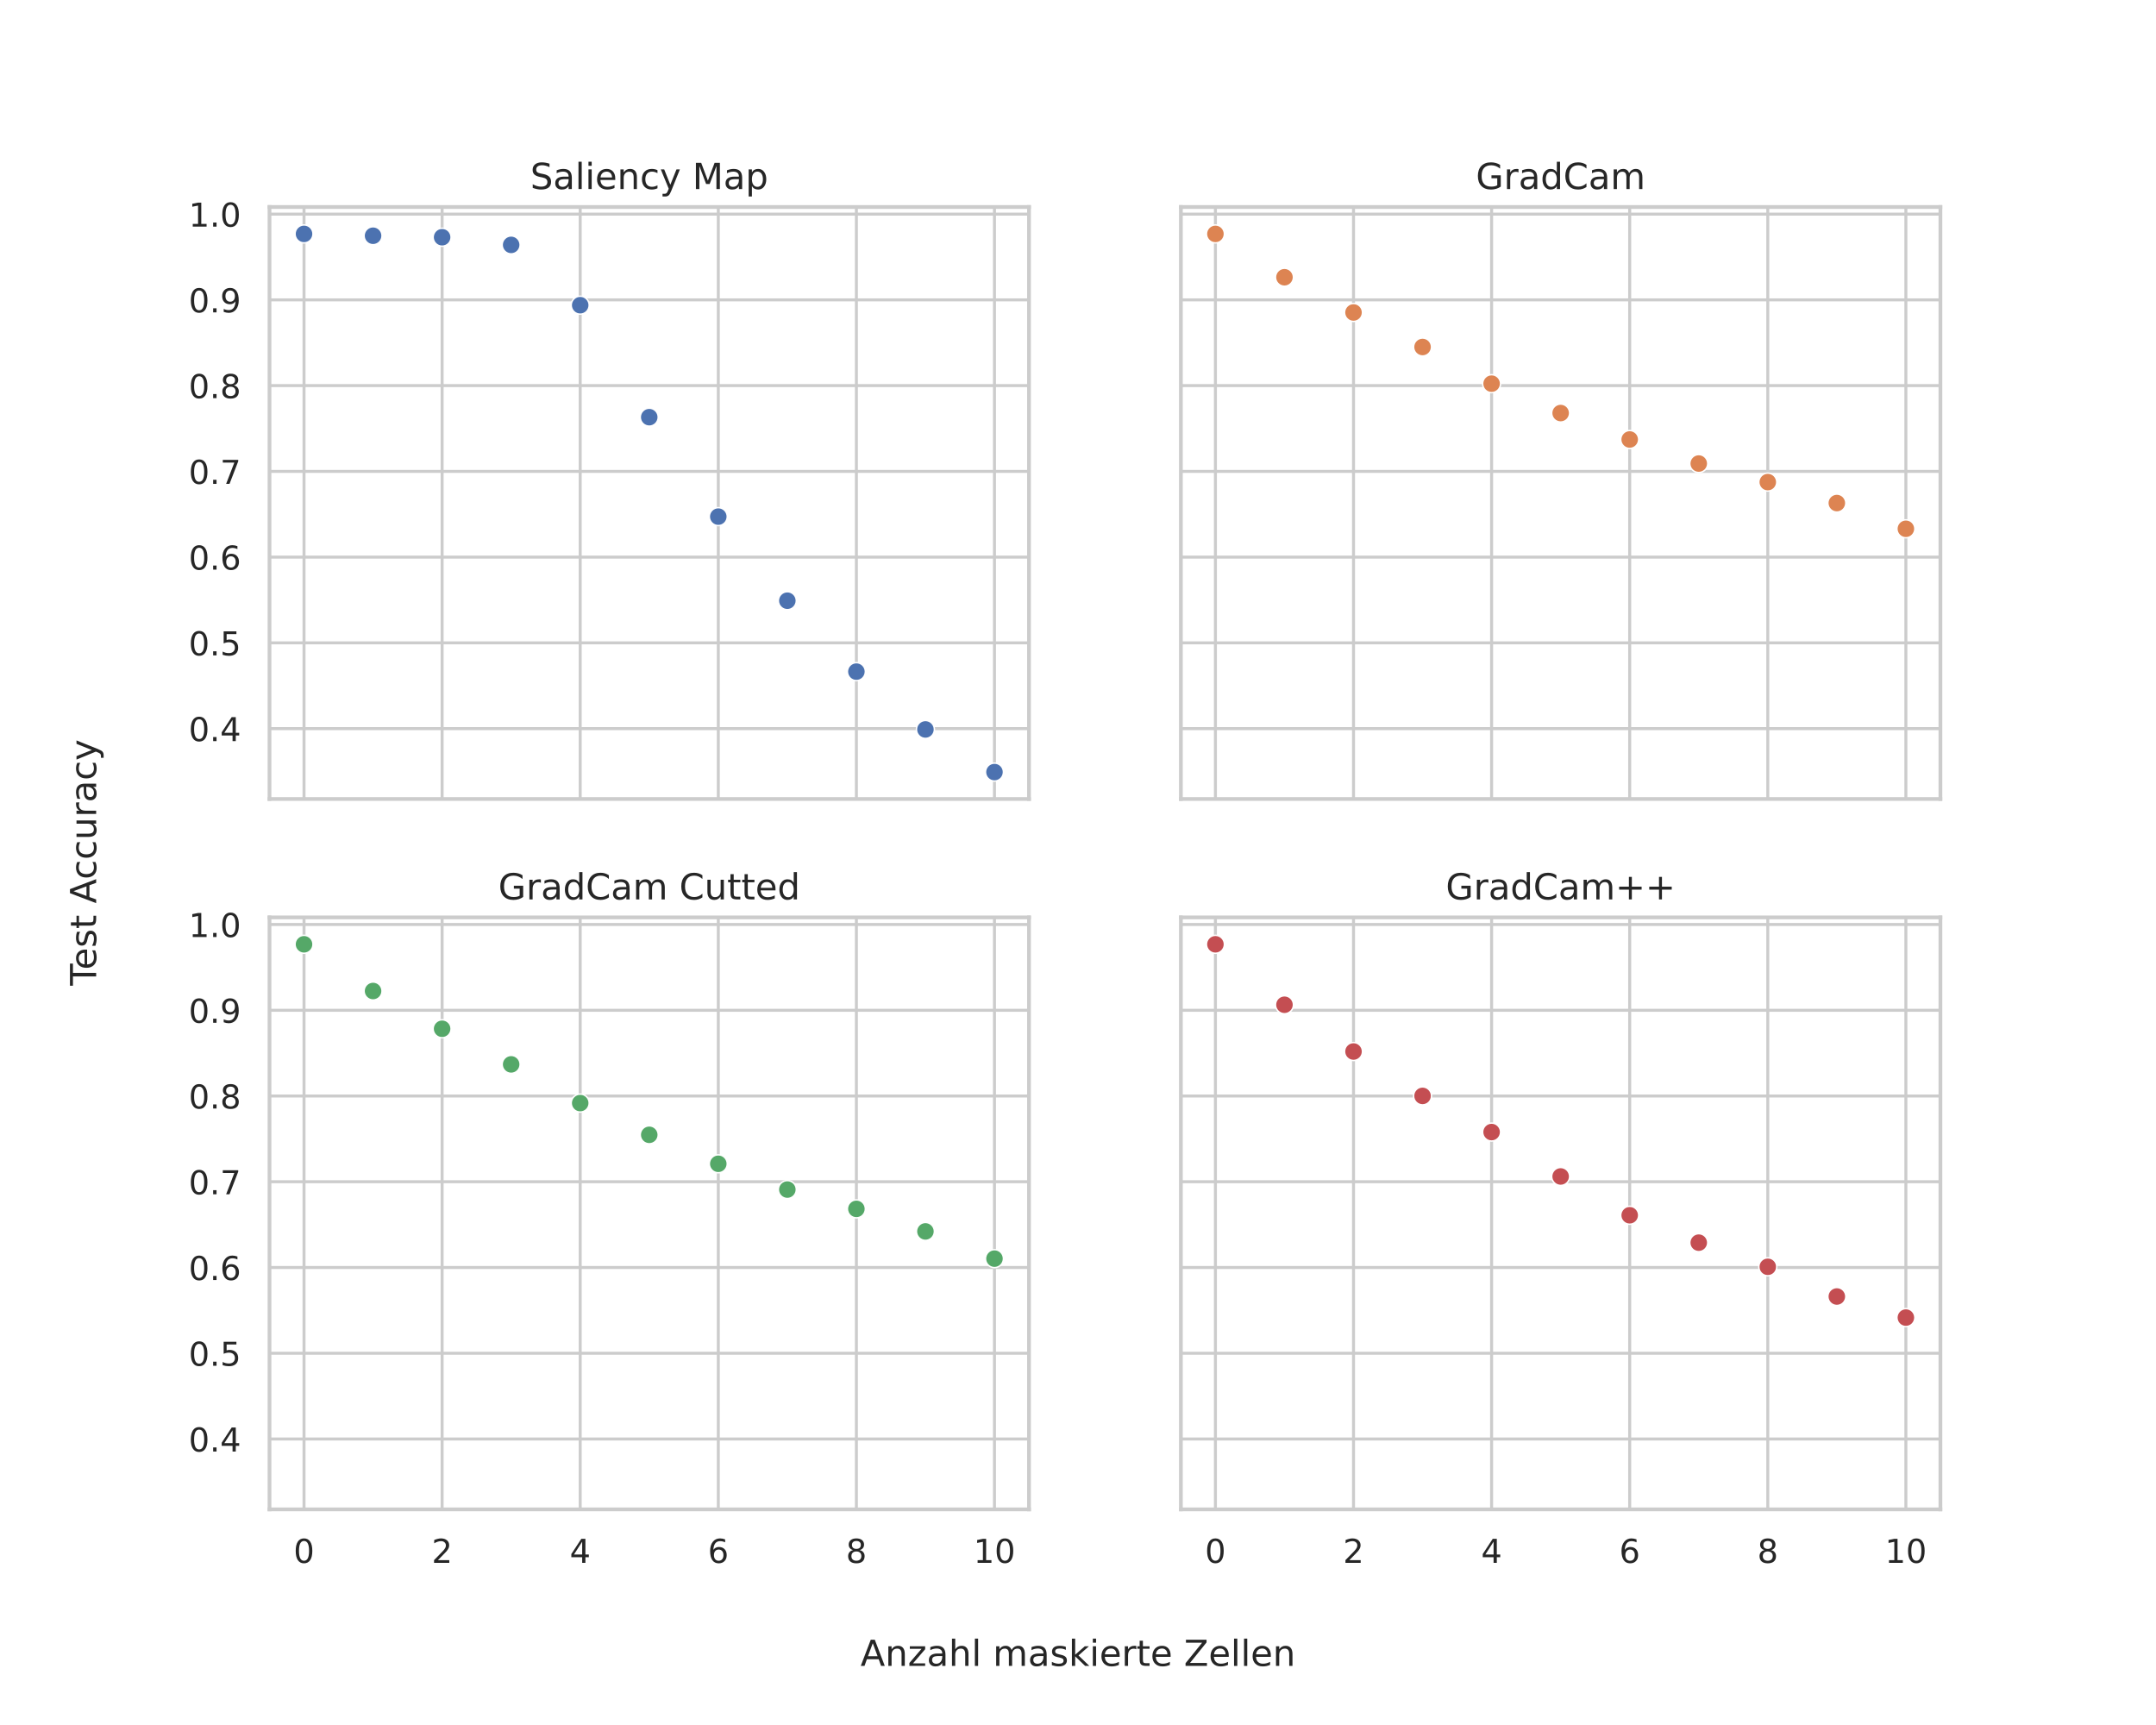 <?xml version="1.0" encoding="utf-8" standalone="no"?>
<!DOCTYPE svg PUBLIC "-//W3C//DTD SVG 1.1//EN"
  "http://www.w3.org/Graphics/SVG/1.1/DTD/svg11.dtd">
<!-- Created with matplotlib (https://matplotlib.org/) -->
<svg height="576pt" version="1.1" viewBox="0 0 720 576" width="720pt" xmlns="http://www.w3.org/2000/svg" xmlns:xlink="http://www.w3.org/1999/xlink">
 <defs>
  <style type="text/css">
*{stroke-linecap:butt;stroke-linejoin:round;}
  </style>
 </defs>
 <g id="figure_1">
  <g id="patch_1">
   <path d="M 0 576 
L 720 576 
L 720 0 
L 0 0 
z
" style="fill:#ffffff;"/>
  </g>
  <g id="axes_1">
   <g id="patch_2">
    <path d="M 90 266.793 
L 343.636 266.793 
L 343.636 69.12 
L 90 69.12 
z
" style="fill:#ffffff;"/>
   </g>
   <g id="matplotlib.axis_1">
    <g id="xtick_1">
     <g id="line2d_1">
      <path clip-path="url(#p5ff236655b)" d="M 101.529 266.793 
L 101.529 69.12 
" style="fill:none;stroke:#cccccc;stroke-linecap:round;"/>
     </g>
    </g>
    <g id="xtick_2">
     <g id="line2d_2">
      <path clip-path="url(#p5ff236655b)" d="M 147.645 266.793 
L 147.645 69.12 
" style="fill:none;stroke:#cccccc;stroke-linecap:round;"/>
     </g>
    </g>
    <g id="xtick_3">
     <g id="line2d_3">
      <path clip-path="url(#p5ff236655b)" d="M 193.76 266.793 
L 193.76 69.12 
" style="fill:none;stroke:#cccccc;stroke-linecap:round;"/>
     </g>
    </g>
    <g id="xtick_4">
     <g id="line2d_4">
      <path clip-path="url(#p5ff236655b)" d="M 239.876 266.793 
L 239.876 69.12 
" style="fill:none;stroke:#cccccc;stroke-linecap:round;"/>
     </g>
    </g>
    <g id="xtick_5">
     <g id="line2d_5">
      <path clip-path="url(#p5ff236655b)" d="M 285.992 266.793 
L 285.992 69.12 
" style="fill:none;stroke:#cccccc;stroke-linecap:round;"/>
     </g>
    </g>
    <g id="xtick_6">
     <g id="line2d_6">
      <path clip-path="url(#p5ff236655b)" d="M 332.107 266.793 
L 332.107 69.12 
" style="fill:none;stroke:#cccccc;stroke-linecap:round;"/>
     </g>
    </g>
   </g>
   <g id="matplotlib.axis_2">
    <g id="ytick_1">
     <g id="line2d_7">
      <path clip-path="url(#p5ff236655b)" d="M 90 243.293 
L 343.636 243.293 
" style="fill:none;stroke:#cccccc;stroke-linecap:round;"/>
     </g>
     <g id="text_1">
      <!-- 0.4 -->
      <defs>
       <path d="M 31.781 66.406 
Q 24.172 66.406 20.328 58.906 
Q 16.5 51.422 16.5 36.375 
Q 16.5 21.391 20.328 13.891 
Q 24.172 6.391 31.781 6.391 
Q 39.453 6.391 43.281 13.891 
Q 47.125 21.391 47.125 36.375 
Q 47.125 51.422 43.281 58.906 
Q 39.453 66.406 31.781 66.406 
z
M 31.781 74.219 
Q 44.047 74.219 50.516 64.516 
Q 56.984 54.828 56.984 36.375 
Q 56.984 17.969 50.516 8.266 
Q 44.047 -1.422 31.781 -1.422 
Q 19.531 -1.422 13.062 8.266 
Q 6.594 17.969 6.594 36.375 
Q 6.594 54.828 13.062 64.516 
Q 19.531 74.219 31.781 74.219 
z
" id="DejaVuSans-48"/>
       <path d="M 10.688 12.406 
L 21 12.406 
L 21 0 
L 10.688 0 
z
" id="DejaVuSans-46"/>
       <path d="M 37.797 64.312 
L 12.891 25.391 
L 37.797 25.391 
z
M 35.203 72.906 
L 47.609 72.906 
L 47.609 25.391 
L 58.016 25.391 
L 58.016 17.188 
L 47.609 17.188 
L 47.609 0 
L 37.797 0 
L 37.797 17.188 
L 4.891 17.188 
L 4.891 26.703 
z
" id="DejaVuSans-52"/>
      </defs>
      <g style="fill:#262626;" transform="translate(63.007 247.472)scale(0.11 -0.11)">
       <use xlink:href="#DejaVuSans-48"/>
       <use x="63.623" xlink:href="#DejaVuSans-46"/>
       <use x="95.41" xlink:href="#DejaVuSans-52"/>
      </g>
     </g>
    </g>
    <g id="ytick_2">
     <g id="line2d_8">
      <path clip-path="url(#p5ff236655b)" d="M 90 214.66 
L 343.636 214.66 
" style="fill:none;stroke:#cccccc;stroke-linecap:round;"/>
     </g>
     <g id="text_2">
      <!-- 0.5 -->
      <defs>
       <path d="M 10.797 72.906 
L 49.516 72.906 
L 49.516 64.594 
L 19.828 64.594 
L 19.828 46.734 
Q 21.969 47.469 24.109 47.828 
Q 26.266 48.188 28.422 48.188 
Q 40.625 48.188 47.75 41.5 
Q 54.891 34.812 54.891 23.391 
Q 54.891 11.625 47.562 5.094 
Q 40.234 -1.422 26.906 -1.422 
Q 22.312 -1.422 17.547 -0.641 
Q 12.797 0.141 7.719 1.703 
L 7.719 11.625 
Q 12.109 9.234 16.797 8.062 
Q 21.484 6.891 26.703 6.891 
Q 35.156 6.891 40.078 11.328 
Q 45.016 15.766 45.016 23.391 
Q 45.016 31 40.078 35.438 
Q 35.156 39.891 26.703 39.891 
Q 22.75 39.891 18.812 39.016 
Q 14.891 38.141 10.797 36.281 
z
" id="DejaVuSans-53"/>
      </defs>
      <g style="fill:#262626;" transform="translate(63.007 218.839)scale(0.11 -0.11)">
       <use xlink:href="#DejaVuSans-48"/>
       <use x="63.623" xlink:href="#DejaVuSans-46"/>
       <use x="95.41" xlink:href="#DejaVuSans-53"/>
      </g>
     </g>
    </g>
    <g id="ytick_3">
     <g id="line2d_9">
      <path clip-path="url(#p5ff236655b)" d="M 90 186.027 
L 343.636 186.027 
" style="fill:none;stroke:#cccccc;stroke-linecap:round;"/>
     </g>
     <g id="text_3">
      <!-- 0.6 -->
      <defs>
       <path d="M 33.016 40.375 
Q 26.375 40.375 22.484 35.828 
Q 18.609 31.297 18.609 23.391 
Q 18.609 15.531 22.484 10.953 
Q 26.375 6.391 33.016 6.391 
Q 39.656 6.391 43.531 10.953 
Q 47.406 15.531 47.406 23.391 
Q 47.406 31.297 43.531 35.828 
Q 39.656 40.375 33.016 40.375 
z
M 52.594 71.297 
L 52.594 62.312 
Q 48.875 64.062 45.094 64.984 
Q 41.312 65.922 37.594 65.922 
Q 27.828 65.922 22.672 59.328 
Q 17.531 52.734 16.797 39.406 
Q 19.672 43.656 24.016 45.922 
Q 28.375 48.188 33.594 48.188 
Q 44.578 48.188 50.953 41.516 
Q 57.328 34.859 57.328 23.391 
Q 57.328 12.156 50.688 5.359 
Q 44.047 -1.422 33.016 -1.422 
Q 20.359 -1.422 13.672 8.266 
Q 6.984 17.969 6.984 36.375 
Q 6.984 53.656 15.188 63.938 
Q 23.391 74.219 37.203 74.219 
Q 40.922 74.219 44.703 73.484 
Q 48.484 72.75 52.594 71.297 
z
" id="DejaVuSans-54"/>
      </defs>
      <g style="fill:#262626;" transform="translate(63.007 190.206)scale(0.11 -0.11)">
       <use xlink:href="#DejaVuSans-48"/>
       <use x="63.623" xlink:href="#DejaVuSans-46"/>
       <use x="95.41" xlink:href="#DejaVuSans-54"/>
      </g>
     </g>
    </g>
    <g id="ytick_4">
     <g id="line2d_10">
      <path clip-path="url(#p5ff236655b)" d="M 90 157.394 
L 343.636 157.394 
" style="fill:none;stroke:#cccccc;stroke-linecap:round;"/>
     </g>
     <g id="text_4">
      <!-- 0.7 -->
      <defs>
       <path d="M 8.203 72.906 
L 55.078 72.906 
L 55.078 68.703 
L 28.609 0 
L 18.312 0 
L 43.219 64.594 
L 8.203 64.594 
z
" id="DejaVuSans-55"/>
      </defs>
      <g style="fill:#262626;" transform="translate(63.007 161.573)scale(0.11 -0.11)">
       <use xlink:href="#DejaVuSans-48"/>
       <use x="63.623" xlink:href="#DejaVuSans-46"/>
       <use x="95.41" xlink:href="#DejaVuSans-55"/>
      </g>
     </g>
    </g>
    <g id="ytick_5">
     <g id="line2d_11">
      <path clip-path="url(#p5ff236655b)" d="M 90 128.761 
L 343.636 128.761 
" style="fill:none;stroke:#cccccc;stroke-linecap:round;"/>
     </g>
     <g id="text_5">
      <!-- 0.8 -->
      <defs>
       <path d="M 31.781 34.625 
Q 24.75 34.625 20.719 30.859 
Q 16.703 27.094 16.703 20.516 
Q 16.703 13.922 20.719 10.156 
Q 24.75 6.391 31.781 6.391 
Q 38.812 6.391 42.859 10.172 
Q 46.922 13.969 46.922 20.516 
Q 46.922 27.094 42.891 30.859 
Q 38.875 34.625 31.781 34.625 
z
M 21.922 38.812 
Q 15.578 40.375 12.031 44.719 
Q 8.5 49.078 8.5 55.328 
Q 8.5 64.062 14.719 69.141 
Q 20.953 74.219 31.781 74.219 
Q 42.672 74.219 48.875 69.141 
Q 55.078 64.062 55.078 55.328 
Q 55.078 49.078 51.531 44.719 
Q 48 40.375 41.703 38.812 
Q 48.828 37.156 52.797 32.312 
Q 56.781 27.484 56.781 20.516 
Q 56.781 9.906 50.312 4.234 
Q 43.844 -1.422 31.781 -1.422 
Q 19.734 -1.422 13.25 4.234 
Q 6.781 9.906 6.781 20.516 
Q 6.781 27.484 10.781 32.312 
Q 14.797 37.156 21.922 38.812 
z
M 18.312 54.391 
Q 18.312 48.734 21.844 45.562 
Q 25.391 42.391 31.781 42.391 
Q 38.141 42.391 41.719 45.562 
Q 45.312 48.734 45.312 54.391 
Q 45.312 60.062 41.719 63.234 
Q 38.141 66.406 31.781 66.406 
Q 25.391 66.406 21.844 63.234 
Q 18.312 60.062 18.312 54.391 
z
" id="DejaVuSans-56"/>
      </defs>
      <g style="fill:#262626;" transform="translate(63.007 132.941)scale(0.11 -0.11)">
       <use xlink:href="#DejaVuSans-48"/>
       <use x="63.623" xlink:href="#DejaVuSans-46"/>
       <use x="95.41" xlink:href="#DejaVuSans-56"/>
      </g>
     </g>
    </g>
    <g id="ytick_6">
     <g id="line2d_12">
      <path clip-path="url(#p5ff236655b)" d="M 90 100.129 
L 343.636 100.129 
" style="fill:none;stroke:#cccccc;stroke-linecap:round;"/>
     </g>
     <g id="text_6">
      <!-- 0.9 -->
      <defs>
       <path d="M 10.984 1.516 
L 10.984 10.5 
Q 14.703 8.734 18.5 7.812 
Q 22.312 6.891 25.984 6.891 
Q 35.75 6.891 40.891 13.453 
Q 46.047 20.016 46.781 33.406 
Q 43.953 29.203 39.594 26.953 
Q 35.25 24.703 29.984 24.703 
Q 19.047 24.703 12.672 31.312 
Q 6.297 37.938 6.297 49.422 
Q 6.297 60.641 12.938 67.422 
Q 19.578 74.219 30.609 74.219 
Q 43.266 74.219 49.922 64.516 
Q 56.594 54.828 56.594 36.375 
Q 56.594 19.141 48.406 8.859 
Q 40.234 -1.422 26.422 -1.422 
Q 22.703 -1.422 18.891 -0.688 
Q 15.094 0.047 10.984 1.516 
z
M 30.609 32.422 
Q 37.25 32.422 41.125 36.953 
Q 45.016 41.5 45.016 49.422 
Q 45.016 57.281 41.125 61.844 
Q 37.25 66.406 30.609 66.406 
Q 23.969 66.406 20.094 61.844 
Q 16.219 57.281 16.219 49.422 
Q 16.219 41.5 20.094 36.953 
Q 23.969 32.422 30.609 32.422 
z
" id="DejaVuSans-57"/>
      </defs>
      <g style="fill:#262626;" transform="translate(63.007 104.308)scale(0.11 -0.11)">
       <use xlink:href="#DejaVuSans-48"/>
       <use x="63.623" xlink:href="#DejaVuSans-46"/>
       <use x="95.41" xlink:href="#DejaVuSans-57"/>
      </g>
     </g>
    </g>
    <g id="ytick_7">
     <g id="line2d_13">
      <path clip-path="url(#p5ff236655b)" d="M 90 71.496 
L 343.636 71.496 
" style="fill:none;stroke:#cccccc;stroke-linecap:round;"/>
     </g>
     <g id="text_7">
      <!-- 1.0 -->
      <defs>
       <path d="M 12.406 8.297 
L 28.516 8.297 
L 28.516 63.922 
L 10.984 60.406 
L 10.984 69.391 
L 28.422 72.906 
L 38.281 72.906 
L 38.281 8.297 
L 54.391 8.297 
L 54.391 0 
L 12.406 0 
z
" id="DejaVuSans-49"/>
      </defs>
      <g style="fill:#262626;" transform="translate(63.007 75.675)scale(0.11 -0.11)">
       <use xlink:href="#DejaVuSans-49"/>
       <use x="63.623" xlink:href="#DejaVuSans-46"/>
       <use x="95.41" xlink:href="#DejaVuSans-48"/>
      </g>
     </g>
    </g>
    <g id="text_8">
     <!-- . -->
     <g style="opacity:0;" transform="translate(56.511 169.863)rotate(-90)scale(0.12 -0.12)">
      <use xlink:href="#DejaVuSans-46"/>
     </g>
    </g>
   </g>
   <g id="PathCollection_1">
    <defs>
     <path d="M 0 3 
C 0.796 3 1.559 2.684 2.121 2.121 
C 2.684 1.559 3 0.796 3 0 
C 3 -0.796 2.684 -1.559 2.121 -2.121 
C 1.559 -2.684 0.796 -3 0 -3 
C -0.796 -3 -1.559 -2.684 -2.121 -2.121 
C -2.684 -1.559 -3 -0.796 -3 0 
C -3 0.796 -2.684 1.559 -2.121 2.121 
C -1.559 2.684 -0.796 3 0 3 
z
" id="m4956aad2b5" style="stroke:#ffffff;stroke-width:0.48;"/>
    </defs>
    <g clip-path="url(#p5ff236655b)">
     <use style="fill:#4c72b0;stroke:#ffffff;stroke-width:0.48;" x="101.529" xlink:href="#m4956aad2b5" y="78.105"/>
     <use style="fill:#4c72b0;stroke:#ffffff;stroke-width:0.48;" x="124.587" xlink:href="#m4956aad2b5" y="78.716"/>
     <use style="fill:#4c72b0;stroke:#ffffff;stroke-width:0.48;" x="147.645" xlink:href="#m4956aad2b5" y="79.214"/>
     <use style="fill:#4c72b0;stroke:#ffffff;stroke-width:0.48;" x="170.702" xlink:href="#m4956aad2b5" y="81.772"/>
     <use style="fill:#4c72b0;stroke:#ffffff;stroke-width:0.48;" x="193.76" xlink:href="#m4956aad2b5" y="101.91"/>
     <use style="fill:#4c72b0;stroke:#ffffff;stroke-width:0.48;" x="216.818" xlink:href="#m4956aad2b5" y="139.298"/>
     <use style="fill:#4c72b0;stroke:#ffffff;stroke-width:0.48;" x="239.876" xlink:href="#m4956aad2b5" y="172.507"/>
     <use style="fill:#4c72b0;stroke:#ffffff;stroke-width:0.48;" x="262.934" xlink:href="#m4956aad2b5" y="200.582"/>
     <use style="fill:#4c72b0;stroke:#ffffff;stroke-width:0.48;" x="285.992" xlink:href="#m4956aad2b5" y="224.265"/>
     <use style="fill:#4c72b0;stroke:#ffffff;stroke-width:0.48;" x="309.05" xlink:href="#m4956aad2b5" y="243.57"/>
     <use style="fill:#4c72b0;stroke:#ffffff;stroke-width:0.48;" x="332.107" xlink:href="#m4956aad2b5" y="257.808"/>
    </g>
   </g>
   <g id="patch_3">
    <path d="M 90 266.793 
L 90 69.12 
" style="fill:none;stroke:#cccccc;stroke-linecap:square;stroke-linejoin:miter;stroke-width:1.25;"/>
   </g>
   <g id="patch_4">
    <path d="M 343.636 266.793 
L 343.636 69.12 
" style="fill:none;stroke:#cccccc;stroke-linecap:square;stroke-linejoin:miter;stroke-width:1.25;"/>
   </g>
   <g id="patch_5">
    <path d="M 90 266.793 
L 343.636 266.793 
" style="fill:none;stroke:#cccccc;stroke-linecap:square;stroke-linejoin:miter;stroke-width:1.25;"/>
   </g>
   <g id="patch_6">
    <path d="M 90 69.12 
L 343.636 69.12 
" style="fill:none;stroke:#cccccc;stroke-linecap:square;stroke-linejoin:miter;stroke-width:1.25;"/>
   </g>
   <g id="text_9">
    <!-- Saliency Map -->
    <defs>
     <path d="M 53.516 70.516 
L 53.516 60.891 
Q 47.906 63.578 42.922 64.891 
Q 37.938 66.219 33.297 66.219 
Q 25.25 66.219 20.875 63.094 
Q 16.5 59.969 16.5 54.203 
Q 16.5 49.359 19.406 46.891 
Q 22.312 44.438 30.422 42.922 
L 36.375 41.703 
Q 47.406 39.594 52.656 34.297 
Q 57.906 29 57.906 20.125 
Q 57.906 9.516 50.797 4.047 
Q 43.703 -1.422 29.984 -1.422 
Q 24.812 -1.422 18.969 -0.25 
Q 13.141 0.922 6.891 3.219 
L 6.891 13.375 
Q 12.891 10.016 18.656 8.297 
Q 24.422 6.594 29.984 6.594 
Q 38.422 6.594 43.016 9.906 
Q 47.609 13.234 47.609 19.391 
Q 47.609 24.75 44.312 27.781 
Q 41.016 30.812 33.5 32.328 
L 27.484 33.5 
Q 16.453 35.688 11.516 40.375 
Q 6.594 45.062 6.594 53.422 
Q 6.594 63.094 13.406 68.656 
Q 20.219 74.219 32.172 74.219 
Q 37.312 74.219 42.625 73.281 
Q 47.953 72.359 53.516 70.516 
z
" id="DejaVuSans-83"/>
     <path d="M 34.281 27.484 
Q 23.391 27.484 19.188 25 
Q 14.984 22.516 14.984 16.5 
Q 14.984 11.719 18.141 8.906 
Q 21.297 6.109 26.703 6.109 
Q 34.188 6.109 38.703 11.406 
Q 43.219 16.703 43.219 25.484 
L 43.219 27.484 
z
M 52.203 31.203 
L 52.203 0 
L 43.219 0 
L 43.219 8.297 
Q 40.141 3.328 35.547 0.953 
Q 30.953 -1.422 24.312 -1.422 
Q 15.922 -1.422 10.953 3.297 
Q 6 8.016 6 15.922 
Q 6 25.141 12.172 29.828 
Q 18.359 34.516 30.609 34.516 
L 43.219 34.516 
L 43.219 35.406 
Q 43.219 41.609 39.141 45 
Q 35.062 48.391 27.688 48.391 
Q 23 48.391 18.547 47.266 
Q 14.109 46.141 10.016 43.891 
L 10.016 52.203 
Q 14.938 54.109 19.578 55.047 
Q 24.219 56 28.609 56 
Q 40.484 56 46.344 49.844 
Q 52.203 43.703 52.203 31.203 
z
" id="DejaVuSans-97"/>
     <path d="M 9.422 75.984 
L 18.406 75.984 
L 18.406 0 
L 9.422 0 
z
" id="DejaVuSans-108"/>
     <path d="M 9.422 54.688 
L 18.406 54.688 
L 18.406 0 
L 9.422 0 
z
M 9.422 75.984 
L 18.406 75.984 
L 18.406 64.594 
L 9.422 64.594 
z
" id="DejaVuSans-105"/>
     <path d="M 56.203 29.594 
L 56.203 25.203 
L 14.891 25.203 
Q 15.484 15.922 20.484 11.062 
Q 25.484 6.203 34.422 6.203 
Q 39.594 6.203 44.453 7.469 
Q 49.312 8.734 54.109 11.281 
L 54.109 2.781 
Q 49.266 0.734 44.188 -0.344 
Q 39.109 -1.422 33.891 -1.422 
Q 20.797 -1.422 13.156 6.188 
Q 5.516 13.812 5.516 26.812 
Q 5.516 40.234 12.766 48.109 
Q 20.016 56 32.328 56 
Q 43.359 56 49.781 48.891 
Q 56.203 41.797 56.203 29.594 
z
M 47.219 32.234 
Q 47.125 39.594 43.094 43.984 
Q 39.062 48.391 32.422 48.391 
Q 24.906 48.391 20.391 44.141 
Q 15.875 39.891 15.188 32.172 
z
" id="DejaVuSans-101"/>
     <path d="M 54.891 33.016 
L 54.891 0 
L 45.906 0 
L 45.906 32.719 
Q 45.906 40.484 42.875 44.328 
Q 39.844 48.188 33.797 48.188 
Q 26.516 48.188 22.312 43.547 
Q 18.109 38.922 18.109 30.906 
L 18.109 0 
L 9.078 0 
L 9.078 54.688 
L 18.109 54.688 
L 18.109 46.188 
Q 21.344 51.125 25.703 53.562 
Q 30.078 56 35.797 56 
Q 45.219 56 50.047 50.172 
Q 54.891 44.344 54.891 33.016 
z
" id="DejaVuSans-110"/>
     <path d="M 48.781 52.594 
L 48.781 44.188 
Q 44.969 46.297 41.141 47.344 
Q 37.312 48.391 33.406 48.391 
Q 24.656 48.391 19.812 42.844 
Q 14.984 37.312 14.984 27.297 
Q 14.984 17.281 19.812 11.734 
Q 24.656 6.203 33.406 6.203 
Q 37.312 6.203 41.141 7.25 
Q 44.969 8.297 48.781 10.406 
L 48.781 2.094 
Q 45.016 0.344 40.984 -0.531 
Q 36.969 -1.422 32.422 -1.422 
Q 20.062 -1.422 12.781 6.344 
Q 5.516 14.109 5.516 27.297 
Q 5.516 40.672 12.859 48.328 
Q 20.219 56 33.016 56 
Q 37.156 56 41.109 55.141 
Q 45.062 54.297 48.781 52.594 
z
" id="DejaVuSans-99"/>
     <path d="M 32.172 -5.078 
Q 28.375 -14.844 24.75 -17.812 
Q 21.141 -20.797 15.094 -20.797 
L 7.906 -20.797 
L 7.906 -13.281 
L 13.188 -13.281 
Q 16.891 -13.281 18.938 -11.516 
Q 21 -9.766 23.484 -3.219 
L 25.094 0.875 
L 2.984 54.688 
L 12.5 54.688 
L 29.594 11.922 
L 46.688 54.688 
L 56.203 54.688 
z
" id="DejaVuSans-121"/>
     <path id="DejaVuSans-32"/>
     <path d="M 9.812 72.906 
L 24.516 72.906 
L 43.109 23.297 
L 61.812 72.906 
L 76.516 72.906 
L 76.516 0 
L 66.891 0 
L 66.891 64.016 
L 48.094 14.016 
L 38.188 14.016 
L 19.391 64.016 
L 19.391 0 
L 9.812 0 
z
" id="DejaVuSans-77"/>
     <path d="M 18.109 8.203 
L 18.109 -20.797 
L 9.078 -20.797 
L 9.078 54.688 
L 18.109 54.688 
L 18.109 46.391 
Q 20.953 51.266 25.266 53.625 
Q 29.594 56 35.594 56 
Q 45.562 56 51.781 48.094 
Q 58.016 40.188 58.016 27.297 
Q 58.016 14.406 51.781 6.484 
Q 45.562 -1.422 35.594 -1.422 
Q 29.594 -1.422 25.266 0.953 
Q 20.953 3.328 18.109 8.203 
z
M 48.688 27.297 
Q 48.688 37.203 44.609 42.844 
Q 40.531 48.484 33.406 48.484 
Q 26.266 48.484 22.188 42.844 
Q 18.109 37.203 18.109 27.297 
Q 18.109 17.391 22.188 11.75 
Q 26.266 6.109 33.406 6.109 
Q 40.531 6.109 44.609 11.75 
Q 48.688 17.391 48.688 27.297 
z
" id="DejaVuSans-112"/>
    </defs>
    <g style="fill:#262626;" transform="translate(177.084 63.12)scale(0.12 -0.12)">
     <use xlink:href="#DejaVuSans-83"/>
     <use x="63.477" xlink:href="#DejaVuSans-97"/>
     <use x="124.756" xlink:href="#DejaVuSans-108"/>
     <use x="152.539" xlink:href="#DejaVuSans-105"/>
     <use x="180.322" xlink:href="#DejaVuSans-101"/>
     <use x="241.846" xlink:href="#DejaVuSans-110"/>
     <use x="305.225" xlink:href="#DejaVuSans-99"/>
     <use x="360.205" xlink:href="#DejaVuSans-121"/>
     <use x="419.385" xlink:href="#DejaVuSans-32"/>
     <use x="451.172" xlink:href="#DejaVuSans-77"/>
     <use x="537.451" xlink:href="#DejaVuSans-97"/>
     <use x="598.73" xlink:href="#DejaVuSans-112"/>
    </g>
   </g>
  </g>
  <g id="axes_2">
   <g id="patch_7">
    <path d="M 394.364 266.793 
L 648 266.793 
L 648 69.12 
L 394.364 69.12 
z
" style="fill:#ffffff;"/>
   </g>
   <g id="matplotlib.axis_3">
    <g id="xtick_7">
     <g id="line2d_14">
      <path clip-path="url(#p23eaa1837c)" d="M 405.893 266.793 
L 405.893 69.12 
" style="fill:none;stroke:#cccccc;stroke-linecap:round;"/>
     </g>
    </g>
    <g id="xtick_8">
     <g id="line2d_15">
      <path clip-path="url(#p23eaa1837c)" d="M 452.008 266.793 
L 452.008 69.12 
" style="fill:none;stroke:#cccccc;stroke-linecap:round;"/>
     </g>
    </g>
    <g id="xtick_9">
     <g id="line2d_16">
      <path clip-path="url(#p23eaa1837c)" d="M 498.124 266.793 
L 498.124 69.12 
" style="fill:none;stroke:#cccccc;stroke-linecap:round;"/>
     </g>
    </g>
    <g id="xtick_10">
     <g id="line2d_17">
      <path clip-path="url(#p23eaa1837c)" d="M 544.24 266.793 
L 544.24 69.12 
" style="fill:none;stroke:#cccccc;stroke-linecap:round;"/>
     </g>
    </g>
    <g id="xtick_11">
     <g id="line2d_18">
      <path clip-path="url(#p23eaa1837c)" d="M 590.355 266.793 
L 590.355 69.12 
" style="fill:none;stroke:#cccccc;stroke-linecap:round;"/>
     </g>
    </g>
    <g id="xtick_12">
     <g id="line2d_19">
      <path clip-path="url(#p23eaa1837c)" d="M 636.471 266.793 
L 636.471 69.12 
" style="fill:none;stroke:#cccccc;stroke-linecap:round;"/>
     </g>
    </g>
   </g>
   <g id="matplotlib.axis_4">
    <g id="ytick_8">
     <g id="line2d_20">
      <path clip-path="url(#p23eaa1837c)" d="M 394.364 243.293 
L 648 243.293 
" style="fill:none;stroke:#cccccc;stroke-linecap:round;"/>
     </g>
    </g>
    <g id="ytick_9">
     <g id="line2d_21">
      <path clip-path="url(#p23eaa1837c)" d="M 394.364 214.66 
L 648 214.66 
" style="fill:none;stroke:#cccccc;stroke-linecap:round;"/>
     </g>
    </g>
    <g id="ytick_10">
     <g id="line2d_22">
      <path clip-path="url(#p23eaa1837c)" d="M 394.364 186.027 
L 648 186.027 
" style="fill:none;stroke:#cccccc;stroke-linecap:round;"/>
     </g>
    </g>
    <g id="ytick_11">
     <g id="line2d_23">
      <path clip-path="url(#p23eaa1837c)" d="M 394.364 157.394 
L 648 157.394 
" style="fill:none;stroke:#cccccc;stroke-linecap:round;"/>
     </g>
    </g>
    <g id="ytick_12">
     <g id="line2d_24">
      <path clip-path="url(#p23eaa1837c)" d="M 394.364 128.761 
L 648 128.761 
" style="fill:none;stroke:#cccccc;stroke-linecap:round;"/>
     </g>
    </g>
    <g id="ytick_13">
     <g id="line2d_25">
      <path clip-path="url(#p23eaa1837c)" d="M 394.364 100.129 
L 648 100.129 
" style="fill:none;stroke:#cccccc;stroke-linecap:round;"/>
     </g>
    </g>
    <g id="ytick_14">
     <g id="line2d_26">
      <path clip-path="url(#p23eaa1837c)" d="M 394.364 71.496 
L 648 71.496 
" style="fill:none;stroke:#cccccc;stroke-linecap:round;"/>
     </g>
    </g>
   </g>
   <g id="PathCollection_2">
    <defs>
     <path d="M 0 3 
C 0.796 3 1.559 2.684 2.121 2.121 
C 2.684 1.559 3 0.796 3 0 
C 3 -0.796 2.684 -1.559 2.121 -2.121 
C 1.559 -2.684 0.796 -3 0 -3 
C -0.796 -3 -1.559 -2.684 -2.121 -2.121 
C -2.684 -1.559 -3 -0.796 -3 0 
C -3 0.796 -2.684 1.559 -2.121 2.121 
C -1.559 2.684 -0.796 3 0 3 
z
" id="mf2432ae168" style="stroke:#ffffff;stroke-width:0.48;"/>
    </defs>
    <g clip-path="url(#p23eaa1837c)">
     <use style="fill:#dd8452;stroke:#ffffff;stroke-width:0.48;" x="405.893" xlink:href="#mf2432ae168" y="78.105"/>
     <use style="fill:#dd8452;stroke:#ffffff;stroke-width:0.48;" x="428.95" xlink:href="#mf2432ae168" y="92.574"/>
     <use style="fill:#dd8452;stroke:#ffffff;stroke-width:0.48;" x="452.008" xlink:href="#mf2432ae168" y="104.337"/>
     <use style="fill:#dd8452;stroke:#ffffff;stroke-width:0.48;" x="475.066" xlink:href="#mf2432ae168" y="115.87"/>
     <use style="fill:#dd8452;stroke:#ffffff;stroke-width:0.48;" x="498.124" xlink:href="#mf2432ae168" y="128.109"/>
     <use style="fill:#dd8452;stroke:#ffffff;stroke-width:0.48;" x="521.182" xlink:href="#mf2432ae168" y="137.924"/>
     <use style="fill:#dd8452;stroke:#ffffff;stroke-width:0.48;" x="544.24" xlink:href="#mf2432ae168" y="146.747"/>
     <use style="fill:#dd8452;stroke:#ffffff;stroke-width:0.48;" x="567.298" xlink:href="#mf2432ae168" y="154.783"/>
     <use style="fill:#dd8452;stroke:#ffffff;stroke-width:0.48;" x="590.355" xlink:href="#mf2432ae168" y="160.977"/>
     <use style="fill:#dd8452;stroke:#ffffff;stroke-width:0.48;" x="613.413" xlink:href="#mf2432ae168" y="167.98"/>
     <use style="fill:#dd8452;stroke:#ffffff;stroke-width:0.48;" x="636.471" xlink:href="#mf2432ae168" y="176.571"/>
    </g>
   </g>
   <g id="patch_8">
    <path d="M 394.364 266.793 
L 394.364 69.12 
" style="fill:none;stroke:#cccccc;stroke-linecap:square;stroke-linejoin:miter;stroke-width:1.25;"/>
   </g>
   <g id="patch_9">
    <path d="M 648 266.793 
L 648 69.12 
" style="fill:none;stroke:#cccccc;stroke-linecap:square;stroke-linejoin:miter;stroke-width:1.25;"/>
   </g>
   <g id="patch_10">
    <path d="M 394.364 266.793 
L 648 266.793 
" style="fill:none;stroke:#cccccc;stroke-linecap:square;stroke-linejoin:miter;stroke-width:1.25;"/>
   </g>
   <g id="patch_11">
    <path d="M 394.364 69.12 
L 648 69.12 
" style="fill:none;stroke:#cccccc;stroke-linecap:square;stroke-linejoin:miter;stroke-width:1.25;"/>
   </g>
   <g id="text_10">
    <!-- GradCam -->
    <defs>
     <path d="M 59.516 10.406 
L 59.516 29.984 
L 43.406 29.984 
L 43.406 38.094 
L 69.281 38.094 
L 69.281 6.781 
Q 63.578 2.734 56.688 0.656 
Q 49.812 -1.422 42 -1.422 
Q 24.906 -1.422 15.25 8.562 
Q 5.609 18.562 5.609 36.375 
Q 5.609 54.25 15.25 64.234 
Q 24.906 74.219 42 74.219 
Q 49.125 74.219 55.547 72.453 
Q 61.969 70.703 67.391 67.281 
L 67.391 56.781 
Q 61.922 61.422 55.766 63.766 
Q 49.609 66.109 42.828 66.109 
Q 29.438 66.109 22.719 58.641 
Q 16.016 51.172 16.016 36.375 
Q 16.016 21.625 22.719 14.156 
Q 29.438 6.688 42.828 6.688 
Q 48.047 6.688 52.141 7.594 
Q 56.25 8.5 59.516 10.406 
z
" id="DejaVuSans-71"/>
     <path d="M 41.109 46.297 
Q 39.594 47.172 37.812 47.578 
Q 36.031 48 33.891 48 
Q 26.266 48 22.188 43.047 
Q 18.109 38.094 18.109 28.812 
L 18.109 0 
L 9.078 0 
L 9.078 54.688 
L 18.109 54.688 
L 18.109 46.188 
Q 20.953 51.172 25.484 53.578 
Q 30.031 56 36.531 56 
Q 37.453 56 38.578 55.875 
Q 39.703 55.766 41.062 55.516 
z
" id="DejaVuSans-114"/>
     <path d="M 45.406 46.391 
L 45.406 75.984 
L 54.391 75.984 
L 54.391 0 
L 45.406 0 
L 45.406 8.203 
Q 42.578 3.328 38.25 0.953 
Q 33.938 -1.422 27.875 -1.422 
Q 17.969 -1.422 11.734 6.484 
Q 5.516 14.406 5.516 27.297 
Q 5.516 40.188 11.734 48.094 
Q 17.969 56 27.875 56 
Q 33.938 56 38.25 53.625 
Q 42.578 51.266 45.406 46.391 
z
M 14.797 27.297 
Q 14.797 17.391 18.875 11.75 
Q 22.953 6.109 30.078 6.109 
Q 37.203 6.109 41.297 11.75 
Q 45.406 17.391 45.406 27.297 
Q 45.406 37.203 41.297 42.844 
Q 37.203 48.484 30.078 48.484 
Q 22.953 48.484 18.875 42.844 
Q 14.797 37.203 14.797 27.297 
z
" id="DejaVuSans-100"/>
     <path d="M 64.406 67.281 
L 64.406 56.891 
Q 59.422 61.531 53.781 63.812 
Q 48.141 66.109 41.797 66.109 
Q 29.297 66.109 22.656 58.469 
Q 16.016 50.828 16.016 36.375 
Q 16.016 21.969 22.656 14.328 
Q 29.297 6.688 41.797 6.688 
Q 48.141 6.688 53.781 8.984 
Q 59.422 11.281 64.406 15.922 
L 64.406 5.609 
Q 59.234 2.094 53.438 0.328 
Q 47.656 -1.422 41.219 -1.422 
Q 24.656 -1.422 15.125 8.703 
Q 5.609 18.844 5.609 36.375 
Q 5.609 53.953 15.125 64.078 
Q 24.656 74.219 41.219 74.219 
Q 47.75 74.219 53.531 72.484 
Q 59.328 70.75 64.406 67.281 
z
" id="DejaVuSans-67"/>
     <path d="M 52 44.188 
Q 55.375 50.25 60.062 53.125 
Q 64.75 56 71.094 56 
Q 79.641 56 84.281 50.016 
Q 88.922 44.047 88.922 33.016 
L 88.922 0 
L 79.891 0 
L 79.891 32.719 
Q 79.891 40.578 77.094 44.375 
Q 74.312 48.188 68.609 48.188 
Q 61.625 48.188 57.562 43.547 
Q 53.516 38.922 53.516 30.906 
L 53.516 0 
L 44.484 0 
L 44.484 32.719 
Q 44.484 40.625 41.703 44.406 
Q 38.922 48.188 33.109 48.188 
Q 26.219 48.188 22.156 43.531 
Q 18.109 38.875 18.109 30.906 
L 18.109 0 
L 9.078 0 
L 9.078 54.688 
L 18.109 54.688 
L 18.109 46.188 
Q 21.188 51.219 25.484 53.609 
Q 29.781 56 35.688 56 
Q 41.656 56 45.828 52.969 
Q 50 49.953 52 44.188 
z
" id="DejaVuSans-109"/>
    </defs>
    <g style="fill:#262626;" transform="translate(492.869 63.12)scale(0.12 -0.12)">
     <use xlink:href="#DejaVuSans-71"/>
     <use x="77.49" xlink:href="#DejaVuSans-114"/>
     <use x="118.604" xlink:href="#DejaVuSans-97"/>
     <use x="179.883" xlink:href="#DejaVuSans-100"/>
     <use x="243.359" xlink:href="#DejaVuSans-67"/>
     <use x="313.184" xlink:href="#DejaVuSans-97"/>
     <use x="374.463" xlink:href="#DejaVuSans-109"/>
    </g>
   </g>
  </g>
  <g id="axes_3">
   <g id="patch_12">
    <path d="M 90 504 
L 343.636 504 
L 343.636 306.327 
L 90 306.327 
z
" style="fill:#ffffff;"/>
   </g>
   <g id="matplotlib.axis_5">
    <g id="xtick_13">
     <g id="line2d_27">
      <path clip-path="url(#p747601af80)" d="M 101.529 504 
L 101.529 306.327 
" style="fill:none;stroke:#cccccc;stroke-linecap:round;"/>
     </g>
     <g id="text_11">
      <!-- 0 -->
      <g style="fill:#262626;" transform="translate(98.03 521.858)scale(0.11 -0.11)">
       <use xlink:href="#DejaVuSans-48"/>
      </g>
     </g>
    </g>
    <g id="xtick_14">
     <g id="line2d_28">
      <path clip-path="url(#p747601af80)" d="M 147.645 504 
L 147.645 306.327 
" style="fill:none;stroke:#cccccc;stroke-linecap:round;"/>
     </g>
     <g id="text_12">
      <!-- 2 -->
      <defs>
       <path d="M 19.188 8.297 
L 53.609 8.297 
L 53.609 0 
L 7.328 0 
L 7.328 8.297 
Q 12.938 14.109 22.625 23.891 
Q 32.328 33.688 34.812 36.531 
Q 39.547 41.844 41.422 45.531 
Q 43.312 49.219 43.312 52.781 
Q 43.312 58.594 39.234 62.25 
Q 35.156 65.922 28.609 65.922 
Q 23.969 65.922 18.812 64.312 
Q 13.672 62.703 7.812 59.422 
L 7.812 69.391 
Q 13.766 71.781 18.938 73 
Q 24.125 74.219 28.422 74.219 
Q 39.75 74.219 46.484 68.547 
Q 53.219 62.891 53.219 53.422 
Q 53.219 48.922 51.531 44.891 
Q 49.859 40.875 45.406 35.406 
Q 44.188 33.984 37.641 27.219 
Q 31.109 20.453 19.188 8.297 
z
" id="DejaVuSans-50"/>
      </defs>
      <g style="fill:#262626;" transform="translate(144.145 521.858)scale(0.11 -0.11)">
       <use xlink:href="#DejaVuSans-50"/>
      </g>
     </g>
    </g>
    <g id="xtick_15">
     <g id="line2d_29">
      <path clip-path="url(#p747601af80)" d="M 193.76 504 
L 193.76 306.327 
" style="fill:none;stroke:#cccccc;stroke-linecap:round;"/>
     </g>
     <g id="text_13">
      <!-- 4 -->
      <g style="fill:#262626;" transform="translate(190.261 521.858)scale(0.11 -0.11)">
       <use xlink:href="#DejaVuSans-52"/>
      </g>
     </g>
    </g>
    <g id="xtick_16">
     <g id="line2d_30">
      <path clip-path="url(#p747601af80)" d="M 239.876 504 
L 239.876 306.327 
" style="fill:none;stroke:#cccccc;stroke-linecap:round;"/>
     </g>
     <g id="text_14">
      <!-- 6 -->
      <g style="fill:#262626;" transform="translate(236.377 521.858)scale(0.11 -0.11)">
       <use xlink:href="#DejaVuSans-54"/>
      </g>
     </g>
    </g>
    <g id="xtick_17">
     <g id="line2d_31">
      <path clip-path="url(#p747601af80)" d="M 285.992 504 
L 285.992 306.327 
" style="fill:none;stroke:#cccccc;stroke-linecap:round;"/>
     </g>
     <g id="text_15">
      <!-- 8 -->
      <g style="fill:#262626;" transform="translate(282.492 521.858)scale(0.11 -0.11)">
       <use xlink:href="#DejaVuSans-56"/>
      </g>
     </g>
    </g>
    <g id="xtick_18">
     <g id="line2d_32">
      <path clip-path="url(#p747601af80)" d="M 332.107 504 
L 332.107 306.327 
" style="fill:none;stroke:#cccccc;stroke-linecap:round;"/>
     </g>
     <g id="text_16">
      <!-- 10 -->
      <g style="fill:#262626;" transform="translate(325.109 521.858)scale(0.11 -0.11)">
       <use xlink:href="#DejaVuSans-49"/>
       <use x="63.623" xlink:href="#DejaVuSans-48"/>
      </g>
     </g>
    </g>
   </g>
   <g id="matplotlib.axis_6">
    <g id="ytick_15">
     <g id="line2d_33">
      <path clip-path="url(#p747601af80)" d="M 90 480.5 
L 343.636 480.5 
" style="fill:none;stroke:#cccccc;stroke-linecap:round;"/>
     </g>
     <g id="text_17">
      <!-- 0.4 -->
      <g style="fill:#262626;" transform="translate(63.007 484.679)scale(0.11 -0.11)">
       <use xlink:href="#DejaVuSans-48"/>
       <use x="63.623" xlink:href="#DejaVuSans-46"/>
       <use x="95.41" xlink:href="#DejaVuSans-52"/>
      </g>
     </g>
    </g>
    <g id="ytick_16">
     <g id="line2d_34">
      <path clip-path="url(#p747601af80)" d="M 90 451.867 
L 343.636 451.867 
" style="fill:none;stroke:#cccccc;stroke-linecap:round;"/>
     </g>
     <g id="text_18">
      <!-- 0.5 -->
      <g style="fill:#262626;" transform="translate(63.007 456.046)scale(0.11 -0.11)">
       <use xlink:href="#DejaVuSans-48"/>
       <use x="63.623" xlink:href="#DejaVuSans-46"/>
       <use x="95.41" xlink:href="#DejaVuSans-53"/>
      </g>
     </g>
    </g>
    <g id="ytick_17">
     <g id="line2d_35">
      <path clip-path="url(#p747601af80)" d="M 90 423.234 
L 343.636 423.234 
" style="fill:none;stroke:#cccccc;stroke-linecap:round;"/>
     </g>
     <g id="text_19">
      <!-- 0.6 -->
      <g style="fill:#262626;" transform="translate(63.007 427.413)scale(0.11 -0.11)">
       <use xlink:href="#DejaVuSans-48"/>
       <use x="63.623" xlink:href="#DejaVuSans-46"/>
       <use x="95.41" xlink:href="#DejaVuSans-54"/>
      </g>
     </g>
    </g>
    <g id="ytick_18">
     <g id="line2d_36">
      <path clip-path="url(#p747601af80)" d="M 90 394.601 
L 343.636 394.601 
" style="fill:none;stroke:#cccccc;stroke-linecap:round;"/>
     </g>
     <g id="text_20">
      <!-- 0.7 -->
      <g style="fill:#262626;" transform="translate(63.007 398.781)scale(0.11 -0.11)">
       <use xlink:href="#DejaVuSans-48"/>
       <use x="63.623" xlink:href="#DejaVuSans-46"/>
       <use x="95.41" xlink:href="#DejaVuSans-55"/>
      </g>
     </g>
    </g>
    <g id="ytick_19">
     <g id="line2d_37">
      <path clip-path="url(#p747601af80)" d="M 90 365.969 
L 343.636 365.969 
" style="fill:none;stroke:#cccccc;stroke-linecap:round;"/>
     </g>
     <g id="text_21">
      <!-- 0.8 -->
      <g style="fill:#262626;" transform="translate(63.007 370.148)scale(0.11 -0.11)">
       <use xlink:href="#DejaVuSans-48"/>
       <use x="63.623" xlink:href="#DejaVuSans-46"/>
       <use x="95.41" xlink:href="#DejaVuSans-56"/>
      </g>
     </g>
    </g>
    <g id="ytick_20">
     <g id="line2d_38">
      <path clip-path="url(#p747601af80)" d="M 90 337.336 
L 343.636 337.336 
" style="fill:none;stroke:#cccccc;stroke-linecap:round;"/>
     </g>
     <g id="text_22">
      <!-- 0.9 -->
      <g style="fill:#262626;" transform="translate(63.007 341.515)scale(0.11 -0.11)">
       <use xlink:href="#DejaVuSans-48"/>
       <use x="63.623" xlink:href="#DejaVuSans-46"/>
       <use x="95.41" xlink:href="#DejaVuSans-57"/>
      </g>
     </g>
    </g>
    <g id="ytick_21">
     <g id="line2d_39">
      <path clip-path="url(#p747601af80)" d="M 90 308.703 
L 343.636 308.703 
" style="fill:none;stroke:#cccccc;stroke-linecap:round;"/>
     </g>
     <g id="text_23">
      <!-- 1.0 -->
      <g style="fill:#262626;" transform="translate(63.007 312.882)scale(0.11 -0.11)">
       <use xlink:href="#DejaVuSans-49"/>
       <use x="63.623" xlink:href="#DejaVuSans-46"/>
       <use x="95.41" xlink:href="#DejaVuSans-48"/>
      </g>
     </g>
    </g>
    <g id="text_24">
     <!-- . -->
     <g style="opacity:0;" transform="translate(56.511 407.071)rotate(-90)scale(0.12 -0.12)">
      <use xlink:href="#DejaVuSans-46"/>
     </g>
    </g>
   </g>
   <g id="PathCollection_3">
    <defs>
     <path d="M 0 3 
C 0.796 3 1.559 2.684 2.121 2.121 
C 2.684 1.559 3 0.796 3 0 
C 3 -0.796 2.684 -1.559 2.121 -2.121 
C 1.559 -2.684 0.796 -3 0 -3 
C -0.796 -3 -1.559 -2.684 -2.121 -2.121 
C -2.684 -1.559 -3 -0.796 -3 0 
C -3 0.796 -2.684 1.559 -2.121 2.121 
C -1.559 2.684 -0.796 3 0 3 
z
" id="m61eb7bc1bf" style="stroke:#ffffff;stroke-width:0.48;"/>
    </defs>
    <g clip-path="url(#p747601af80)">
     <use style="fill:#55a868;stroke:#ffffff;stroke-width:0.48;" x="124.587" xlink:href="#m61eb7bc1bf" y="330.911"/>
     <use style="fill:#55a868;stroke:#ffffff;stroke-width:0.48;" x="147.645" xlink:href="#m61eb7bc1bf" y="343.519"/>
     <use style="fill:#55a868;stroke:#ffffff;stroke-width:0.48;" x="170.702" xlink:href="#m61eb7bc1bf" y="355.409"/>
     <use style="fill:#55a868;stroke:#ffffff;stroke-width:0.48;" x="193.76" xlink:href="#m61eb7bc1bf" y="368.334"/>
     <use style="fill:#55a868;stroke:#ffffff;stroke-width:0.48;" x="216.818" xlink:href="#m61eb7bc1bf" y="378.93"/>
     <use style="fill:#55a868;stroke:#ffffff;stroke-width:0.48;" x="239.876" xlink:href="#m61eb7bc1bf" y="388.605"/>
     <use style="fill:#55a868;stroke:#ffffff;stroke-width:0.48;" x="262.934" xlink:href="#m61eb7bc1bf" y="397.209"/>
     <use style="fill:#55a868;stroke:#ffffff;stroke-width:0.48;" x="285.992" xlink:href="#m61eb7bc1bf" y="403.662"/>
     <use style="fill:#55a868;stroke:#ffffff;stroke-width:0.48;" x="309.05" xlink:href="#m61eb7bc1bf" y="411.185"/>
     <use style="fill:#55a868;stroke:#ffffff;stroke-width:0.48;" x="332.107" xlink:href="#m61eb7bc1bf" y="420.273"/>
     <use style="fill:#55a868;stroke:#ffffff;stroke-width:0.48;" x="101.529" xlink:href="#m61eb7bc1bf" y="315.312"/>
    </g>
   </g>
   <g id="patch_13">
    <path d="M 90 504 
L 90 306.327 
" style="fill:none;stroke:#cccccc;stroke-linecap:square;stroke-linejoin:miter;stroke-width:1.25;"/>
   </g>
   <g id="patch_14">
    <path d="M 343.636 504 
L 343.636 306.327 
" style="fill:none;stroke:#cccccc;stroke-linecap:square;stroke-linejoin:miter;stroke-width:1.25;"/>
   </g>
   <g id="patch_15">
    <path d="M 90 504 
L 343.636 504 
" style="fill:none;stroke:#cccccc;stroke-linecap:square;stroke-linejoin:miter;stroke-width:1.25;"/>
   </g>
   <g id="patch_16">
    <path d="M 90 306.327 
L 343.636 306.327 
" style="fill:none;stroke:#cccccc;stroke-linecap:square;stroke-linejoin:miter;stroke-width:1.25;"/>
   </g>
   <g id="text_25">
    <!-- GradCam Cutted -->
    <defs>
     <path d="M 8.5 21.578 
L 8.5 54.688 
L 17.484 54.688 
L 17.484 21.922 
Q 17.484 14.156 20.5 10.266 
Q 23.531 6.391 29.594 6.391 
Q 36.859 6.391 41.078 11.031 
Q 45.312 15.672 45.312 23.688 
L 45.312 54.688 
L 54.297 54.688 
L 54.297 0 
L 45.312 0 
L 45.312 8.406 
Q 42.047 3.422 37.719 1 
Q 33.406 -1.422 27.688 -1.422 
Q 18.266 -1.422 13.375 4.438 
Q 8.5 10.297 8.5 21.578 
z
M 31.109 56 
z
" id="DejaVuSans-117"/>
     <path d="M 18.312 70.219 
L 18.312 54.688 
L 36.812 54.688 
L 36.812 47.703 
L 18.312 47.703 
L 18.312 18.016 
Q 18.312 11.328 20.141 9.422 
Q 21.969 7.516 27.594 7.516 
L 36.812 7.516 
L 36.812 0 
L 27.594 0 
Q 17.188 0 13.234 3.875 
Q 9.281 7.766 9.281 18.016 
L 9.281 47.703 
L 2.688 47.703 
L 2.688 54.688 
L 9.281 54.688 
L 9.281 70.219 
z
" id="DejaVuSans-116"/>
    </defs>
    <g style="fill:#262626;" transform="translate(166.401 300.327)scale(0.12 -0.12)">
     <use xlink:href="#DejaVuSans-71"/>
     <use x="77.49" xlink:href="#DejaVuSans-114"/>
     <use x="118.604" xlink:href="#DejaVuSans-97"/>
     <use x="179.883" xlink:href="#DejaVuSans-100"/>
     <use x="243.359" xlink:href="#DejaVuSans-67"/>
     <use x="313.184" xlink:href="#DejaVuSans-97"/>
     <use x="374.463" xlink:href="#DejaVuSans-109"/>
     <use x="471.875" xlink:href="#DejaVuSans-32"/>
     <use x="503.662" xlink:href="#DejaVuSans-67"/>
     <use x="573.486" xlink:href="#DejaVuSans-117"/>
     <use x="636.865" xlink:href="#DejaVuSans-116"/>
     <use x="676.074" xlink:href="#DejaVuSans-116"/>
     <use x="715.283" xlink:href="#DejaVuSans-101"/>
     <use x="776.807" xlink:href="#DejaVuSans-100"/>
    </g>
   </g>
  </g>
  <g id="axes_4">
   <g id="patch_17">
    <path d="M 394.364 504 
L 648 504 
L 648 306.327 
L 394.364 306.327 
z
" style="fill:#ffffff;"/>
   </g>
   <g id="matplotlib.axis_7">
    <g id="xtick_19">
     <g id="line2d_40">
      <path clip-path="url(#p824952b961)" d="M 405.893 504 
L 405.893 306.327 
" style="fill:none;stroke:#cccccc;stroke-linecap:round;"/>
     </g>
     <g id="text_26">
      <!-- 0 -->
      <g style="fill:#262626;" transform="translate(402.393 521.858)scale(0.11 -0.11)">
       <use xlink:href="#DejaVuSans-48"/>
      </g>
     </g>
    </g>
    <g id="xtick_20">
     <g id="line2d_41">
      <path clip-path="url(#p824952b961)" d="M 452.008 504 
L 452.008 306.327 
" style="fill:none;stroke:#cccccc;stroke-linecap:round;"/>
     </g>
     <g id="text_27">
      <!-- 2 -->
      <g style="fill:#262626;" transform="translate(448.509 521.858)scale(0.11 -0.11)">
       <use xlink:href="#DejaVuSans-50"/>
      </g>
     </g>
    </g>
    <g id="xtick_21">
     <g id="line2d_42">
      <path clip-path="url(#p824952b961)" d="M 498.124 504 
L 498.124 306.327 
" style="fill:none;stroke:#cccccc;stroke-linecap:round;"/>
     </g>
     <g id="text_28">
      <!-- 4 -->
      <g style="fill:#262626;" transform="translate(494.625 521.858)scale(0.11 -0.11)">
       <use xlink:href="#DejaVuSans-52"/>
      </g>
     </g>
    </g>
    <g id="xtick_22">
     <g id="line2d_43">
      <path clip-path="url(#p824952b961)" d="M 544.24 504 
L 544.24 306.327 
" style="fill:none;stroke:#cccccc;stroke-linecap:round;"/>
     </g>
     <g id="text_29">
      <!-- 6 -->
      <g style="fill:#262626;" transform="translate(540.74 521.858)scale(0.11 -0.11)">
       <use xlink:href="#DejaVuSans-54"/>
      </g>
     </g>
    </g>
    <g id="xtick_23">
     <g id="line2d_44">
      <path clip-path="url(#p824952b961)" d="M 590.355 504 
L 590.355 306.327 
" style="fill:none;stroke:#cccccc;stroke-linecap:round;"/>
     </g>
     <g id="text_30">
      <!-- 8 -->
      <g style="fill:#262626;" transform="translate(586.856 521.858)scale(0.11 -0.11)">
       <use xlink:href="#DejaVuSans-56"/>
      </g>
     </g>
    </g>
    <g id="xtick_24">
     <g id="line2d_45">
      <path clip-path="url(#p824952b961)" d="M 636.471 504 
L 636.471 306.327 
" style="fill:none;stroke:#cccccc;stroke-linecap:round;"/>
     </g>
     <g id="text_31">
      <!-- 10 -->
      <g style="fill:#262626;" transform="translate(629.472 521.858)scale(0.11 -0.11)">
       <use xlink:href="#DejaVuSans-49"/>
       <use x="63.623" xlink:href="#DejaVuSans-48"/>
      </g>
     </g>
    </g>
   </g>
   <g id="matplotlib.axis_8">
    <g id="ytick_22">
     <g id="line2d_46">
      <path clip-path="url(#p824952b961)" d="M 394.364 480.5 
L 648 480.5 
" style="fill:none;stroke:#cccccc;stroke-linecap:round;"/>
     </g>
    </g>
    <g id="ytick_23">
     <g id="line2d_47">
      <path clip-path="url(#p824952b961)" d="M 394.364 451.867 
L 648 451.867 
" style="fill:none;stroke:#cccccc;stroke-linecap:round;"/>
     </g>
    </g>
    <g id="ytick_24">
     <g id="line2d_48">
      <path clip-path="url(#p824952b961)" d="M 394.364 423.234 
L 648 423.234 
" style="fill:none;stroke:#cccccc;stroke-linecap:round;"/>
     </g>
    </g>
    <g id="ytick_25">
     <g id="line2d_49">
      <path clip-path="url(#p824952b961)" d="M 394.364 394.601 
L 648 394.601 
" style="fill:none;stroke:#cccccc;stroke-linecap:round;"/>
     </g>
    </g>
    <g id="ytick_26">
     <g id="line2d_50">
      <path clip-path="url(#p824952b961)" d="M 394.364 365.969 
L 648 365.969 
" style="fill:none;stroke:#cccccc;stroke-linecap:round;"/>
     </g>
    </g>
    <g id="ytick_27">
     <g id="line2d_51">
      <path clip-path="url(#p824952b961)" d="M 394.364 337.336 
L 648 337.336 
" style="fill:none;stroke:#cccccc;stroke-linecap:round;"/>
     </g>
    </g>
    <g id="ytick_28">
     <g id="line2d_52">
      <path clip-path="url(#p824952b961)" d="M 394.364 308.703 
L 648 308.703 
" style="fill:none;stroke:#cccccc;stroke-linecap:round;"/>
     </g>
    </g>
   </g>
   <g id="PathCollection_4">
    <defs>
     <path d="M 0 3 
C 0.796 3 1.559 2.684 2.121 2.121 
C 2.684 1.559 3 0.796 3 0 
C 3 -0.796 2.684 -1.559 2.121 -2.121 
C 1.559 -2.684 0.796 -3 0 -3 
C -0.796 -3 -1.559 -2.684 -2.121 -2.121 
C -2.684 -1.559 -3 -0.796 -3 0 
C -3 0.796 -2.684 1.559 -2.121 2.121 
C -1.559 2.684 -0.796 3 0 3 
z
" id="m44031af28d" style="stroke:#ffffff;stroke-width:0.48;"/>
    </defs>
    <g clip-path="url(#p824952b961)">
     <use style="fill:#c44e52;stroke:#ffffff;stroke-width:0.48;" x="405.893" xlink:href="#m44031af28d" y="315.312"/>
     <use style="fill:#c44e52;stroke:#ffffff;stroke-width:0.48;" x="428.95" xlink:href="#m44031af28d" y="335.5"/>
     <use style="fill:#c44e52;stroke:#ffffff;stroke-width:0.48;" x="452.008" xlink:href="#m44031af28d" y="351.112"/>
     <use style="fill:#c44e52;stroke:#ffffff;stroke-width:0.48;" x="475.066" xlink:href="#m44031af28d" y="365.935"/>
     <use style="fill:#c44e52;stroke:#ffffff;stroke-width:0.48;" x="498.124" xlink:href="#m44031af28d" y="378.012"/>
     <use style="fill:#c44e52;stroke:#ffffff;stroke-width:0.48;" x="521.182" xlink:href="#m44031af28d" y="392.835"/>
     <use style="fill:#c44e52;stroke:#ffffff;stroke-width:0.48;" x="544.24" xlink:href="#m44031af28d" y="405.791"/>
     <use style="fill:#c44e52;stroke:#ffffff;stroke-width:0.48;" x="567.298" xlink:href="#m44031af28d" y="414.941"/>
     <use style="fill:#c44e52;stroke:#ffffff;stroke-width:0.48;" x="590.355" xlink:href="#m44031af28d" y="423"/>
     <use style="fill:#c44e52;stroke:#ffffff;stroke-width:0.48;" x="613.413" xlink:href="#m44031af28d" y="432.919"/>
     <use style="fill:#c44e52;stroke:#ffffff;stroke-width:0.48;" x="636.471" xlink:href="#m44031af28d" y="439.959"/>
    </g>
   </g>
   <g id="patch_18">
    <path d="M 394.364 504 
L 394.364 306.327 
" style="fill:none;stroke:#cccccc;stroke-linecap:square;stroke-linejoin:miter;stroke-width:1.25;"/>
   </g>
   <g id="patch_19">
    <path d="M 648 504 
L 648 306.327 
" style="fill:none;stroke:#cccccc;stroke-linecap:square;stroke-linejoin:miter;stroke-width:1.25;"/>
   </g>
   <g id="patch_20">
    <path d="M 394.364 504 
L 648 504 
" style="fill:none;stroke:#cccccc;stroke-linecap:square;stroke-linejoin:miter;stroke-width:1.25;"/>
   </g>
   <g id="patch_21">
    <path d="M 394.364 306.327 
L 648 306.327 
" style="fill:none;stroke:#cccccc;stroke-linecap:square;stroke-linejoin:miter;stroke-width:1.25;"/>
   </g>
   <g id="text_32">
    <!-- GradCam++ -->
    <defs>
     <path d="M 46 62.703 
L 46 35.5 
L 73.188 35.5 
L 73.188 27.203 
L 46 27.203 
L 46 0 
L 37.797 0 
L 37.797 27.203 
L 10.594 27.203 
L 10.594 35.5 
L 37.797 35.5 
L 37.797 62.703 
z
" id="DejaVuSans-43"/>
    </defs>
    <g style="fill:#262626;" transform="translate(482.814 300.327)scale(0.12 -0.12)">
     <use xlink:href="#DejaVuSans-71"/>
     <use x="77.49" xlink:href="#DejaVuSans-114"/>
     <use x="118.604" xlink:href="#DejaVuSans-97"/>
     <use x="179.883" xlink:href="#DejaVuSans-100"/>
     <use x="243.359" xlink:href="#DejaVuSans-67"/>
     <use x="313.184" xlink:href="#DejaVuSans-97"/>
     <use x="374.463" xlink:href="#DejaVuSans-109"/>
     <use x="471.875" xlink:href="#DejaVuSans-43"/>
     <use x="555.664" xlink:href="#DejaVuSans-43"/>
    </g>
   </g>
  </g>
  <g id="text_33">
   <!-- Anzahl maskierte Zellen -->
   <defs>
    <path d="M 34.188 63.188 
L 20.797 26.906 
L 47.609 26.906 
z
M 28.609 72.906 
L 39.797 72.906 
L 67.578 0 
L 57.328 0 
L 50.688 18.703 
L 17.828 18.703 
L 11.188 0 
L 0.781 0 
z
" id="DejaVuSans-65"/>
    <path d="M 5.516 54.688 
L 48.188 54.688 
L 48.188 46.484 
L 14.406 7.172 
L 48.188 7.172 
L 48.188 0 
L 4.297 0 
L 4.297 8.203 
L 38.094 47.516 
L 5.516 47.516 
z
" id="DejaVuSans-122"/>
    <path d="M 54.891 33.016 
L 54.891 0 
L 45.906 0 
L 45.906 32.719 
Q 45.906 40.484 42.875 44.328 
Q 39.844 48.188 33.797 48.188 
Q 26.516 48.188 22.312 43.547 
Q 18.109 38.922 18.109 30.906 
L 18.109 0 
L 9.078 0 
L 9.078 75.984 
L 18.109 75.984 
L 18.109 46.188 
Q 21.344 51.125 25.703 53.562 
Q 30.078 56 35.797 56 
Q 45.219 56 50.047 50.172 
Q 54.891 44.344 54.891 33.016 
z
" id="DejaVuSans-104"/>
    <path d="M 44.281 53.078 
L 44.281 44.578 
Q 40.484 46.531 36.375 47.5 
Q 32.281 48.484 27.875 48.484 
Q 21.188 48.484 17.844 46.438 
Q 14.5 44.391 14.5 40.281 
Q 14.5 37.156 16.891 35.375 
Q 19.281 33.594 26.516 31.984 
L 29.594 31.297 
Q 39.156 29.25 43.188 25.516 
Q 47.219 21.781 47.219 15.094 
Q 47.219 7.469 41.188 3.016 
Q 35.156 -1.422 24.609 -1.422 
Q 20.219 -1.422 15.453 -0.562 
Q 10.688 0.297 5.422 2 
L 5.422 11.281 
Q 10.406 8.688 15.234 7.391 
Q 20.062 6.109 24.812 6.109 
Q 31.156 6.109 34.562 8.281 
Q 37.984 10.453 37.984 14.406 
Q 37.984 18.062 35.516 20.016 
Q 33.062 21.969 24.703 23.781 
L 21.578 24.516 
Q 13.234 26.266 9.516 29.906 
Q 5.812 33.547 5.812 39.891 
Q 5.812 47.609 11.281 51.797 
Q 16.75 56 26.812 56 
Q 31.781 56 36.172 55.266 
Q 40.578 54.547 44.281 53.078 
z
" id="DejaVuSans-115"/>
    <path d="M 9.078 75.984 
L 18.109 75.984 
L 18.109 31.109 
L 44.922 54.688 
L 56.391 54.688 
L 27.391 29.109 
L 57.625 0 
L 45.906 0 
L 18.109 26.703 
L 18.109 0 
L 9.078 0 
z
" id="DejaVuSans-107"/>
    <path d="M 5.609 72.906 
L 62.891 72.906 
L 62.891 65.375 
L 16.797 8.297 
L 64.016 8.297 
L 64.016 0 
L 4.5 0 
L 4.5 7.516 
L 50.594 64.594 
L 5.609 64.594 
z
" id="DejaVuSans-90"/>
   </defs>
   <g style="fill:#262626;" transform="translate(287.363 556.271)scale(0.12 -0.12)">
    <use xlink:href="#DejaVuSans-65"/>
    <use x="68.408" xlink:href="#DejaVuSans-110"/>
    <use x="131.787" xlink:href="#DejaVuSans-122"/>
    <use x="184.277" xlink:href="#DejaVuSans-97"/>
    <use x="245.557" xlink:href="#DejaVuSans-104"/>
    <use x="308.936" xlink:href="#DejaVuSans-108"/>
    <use x="336.719" xlink:href="#DejaVuSans-32"/>
    <use x="368.506" xlink:href="#DejaVuSans-109"/>
    <use x="465.918" xlink:href="#DejaVuSans-97"/>
    <use x="527.197" xlink:href="#DejaVuSans-115"/>
    <use x="579.297" xlink:href="#DejaVuSans-107"/>
    <use x="637.207" xlink:href="#DejaVuSans-105"/>
    <use x="664.99" xlink:href="#DejaVuSans-101"/>
    <use x="726.514" xlink:href="#DejaVuSans-114"/>
    <use x="767.627" xlink:href="#DejaVuSans-116"/>
    <use x="806.836" xlink:href="#DejaVuSans-101"/>
    <use x="868.359" xlink:href="#DejaVuSans-32"/>
    <use x="900.146" xlink:href="#DejaVuSans-90"/>
    <use x="968.652" xlink:href="#DejaVuSans-101"/>
    <use x="1030.176" xlink:href="#DejaVuSans-108"/>
    <use x="1057.959" xlink:href="#DejaVuSans-108"/>
    <use x="1085.742" xlink:href="#DejaVuSans-101"/>
    <use x="1147.266" xlink:href="#DejaVuSans-110"/>
   </g>
  </g>
  <g id="text_34">
   <!-- Test Accuracy -->
   <defs>
    <path d="M -0.297 72.906 
L 61.375 72.906 
L 61.375 64.594 
L 35.5 64.594 
L 35.5 0 
L 25.594 0 
L 25.594 64.594 
L -0.297 64.594 
z
" id="DejaVuSans-84"/>
   </defs>
   <g style="fill:#262626;" transform="translate(32.111 329.115)rotate(-90)scale(0.12 -0.12)">
    <use xlink:href="#DejaVuSans-84"/>
    <use x="44.084" xlink:href="#DejaVuSans-101"/>
    <use x="105.607" xlink:href="#DejaVuSans-115"/>
    <use x="157.707" xlink:href="#DejaVuSans-116"/>
    <use x="196.916" xlink:href="#DejaVuSans-32"/>
    <use x="228.703" xlink:href="#DejaVuSans-65"/>
    <use x="295.361" xlink:href="#DejaVuSans-99"/>
    <use x="350.342" xlink:href="#DejaVuSans-99"/>
    <use x="405.322" xlink:href="#DejaVuSans-117"/>
    <use x="468.701" xlink:href="#DejaVuSans-114"/>
    <use x="509.814" xlink:href="#DejaVuSans-97"/>
    <use x="571.094" xlink:href="#DejaVuSans-99"/>
    <use x="626.074" xlink:href="#DejaVuSans-121"/>
   </g>
  </g>
 </g>
 <defs>
  <clipPath id="p5ff236655b">
   <rect height="197.673" width="253.636" x="90" y="69.12"/>
  </clipPath>
  <clipPath id="p23eaa1837c">
   <rect height="197.673" width="253.636" x="394.364" y="69.12"/>
  </clipPath>
  <clipPath id="p747601af80">
   <rect height="197.673" width="253.636" x="90" y="306.327"/>
  </clipPath>
  <clipPath id="p824952b961">
   <rect height="197.673" width="253.636" x="394.364" y="306.327"/>
  </clipPath>
 </defs>
</svg>
